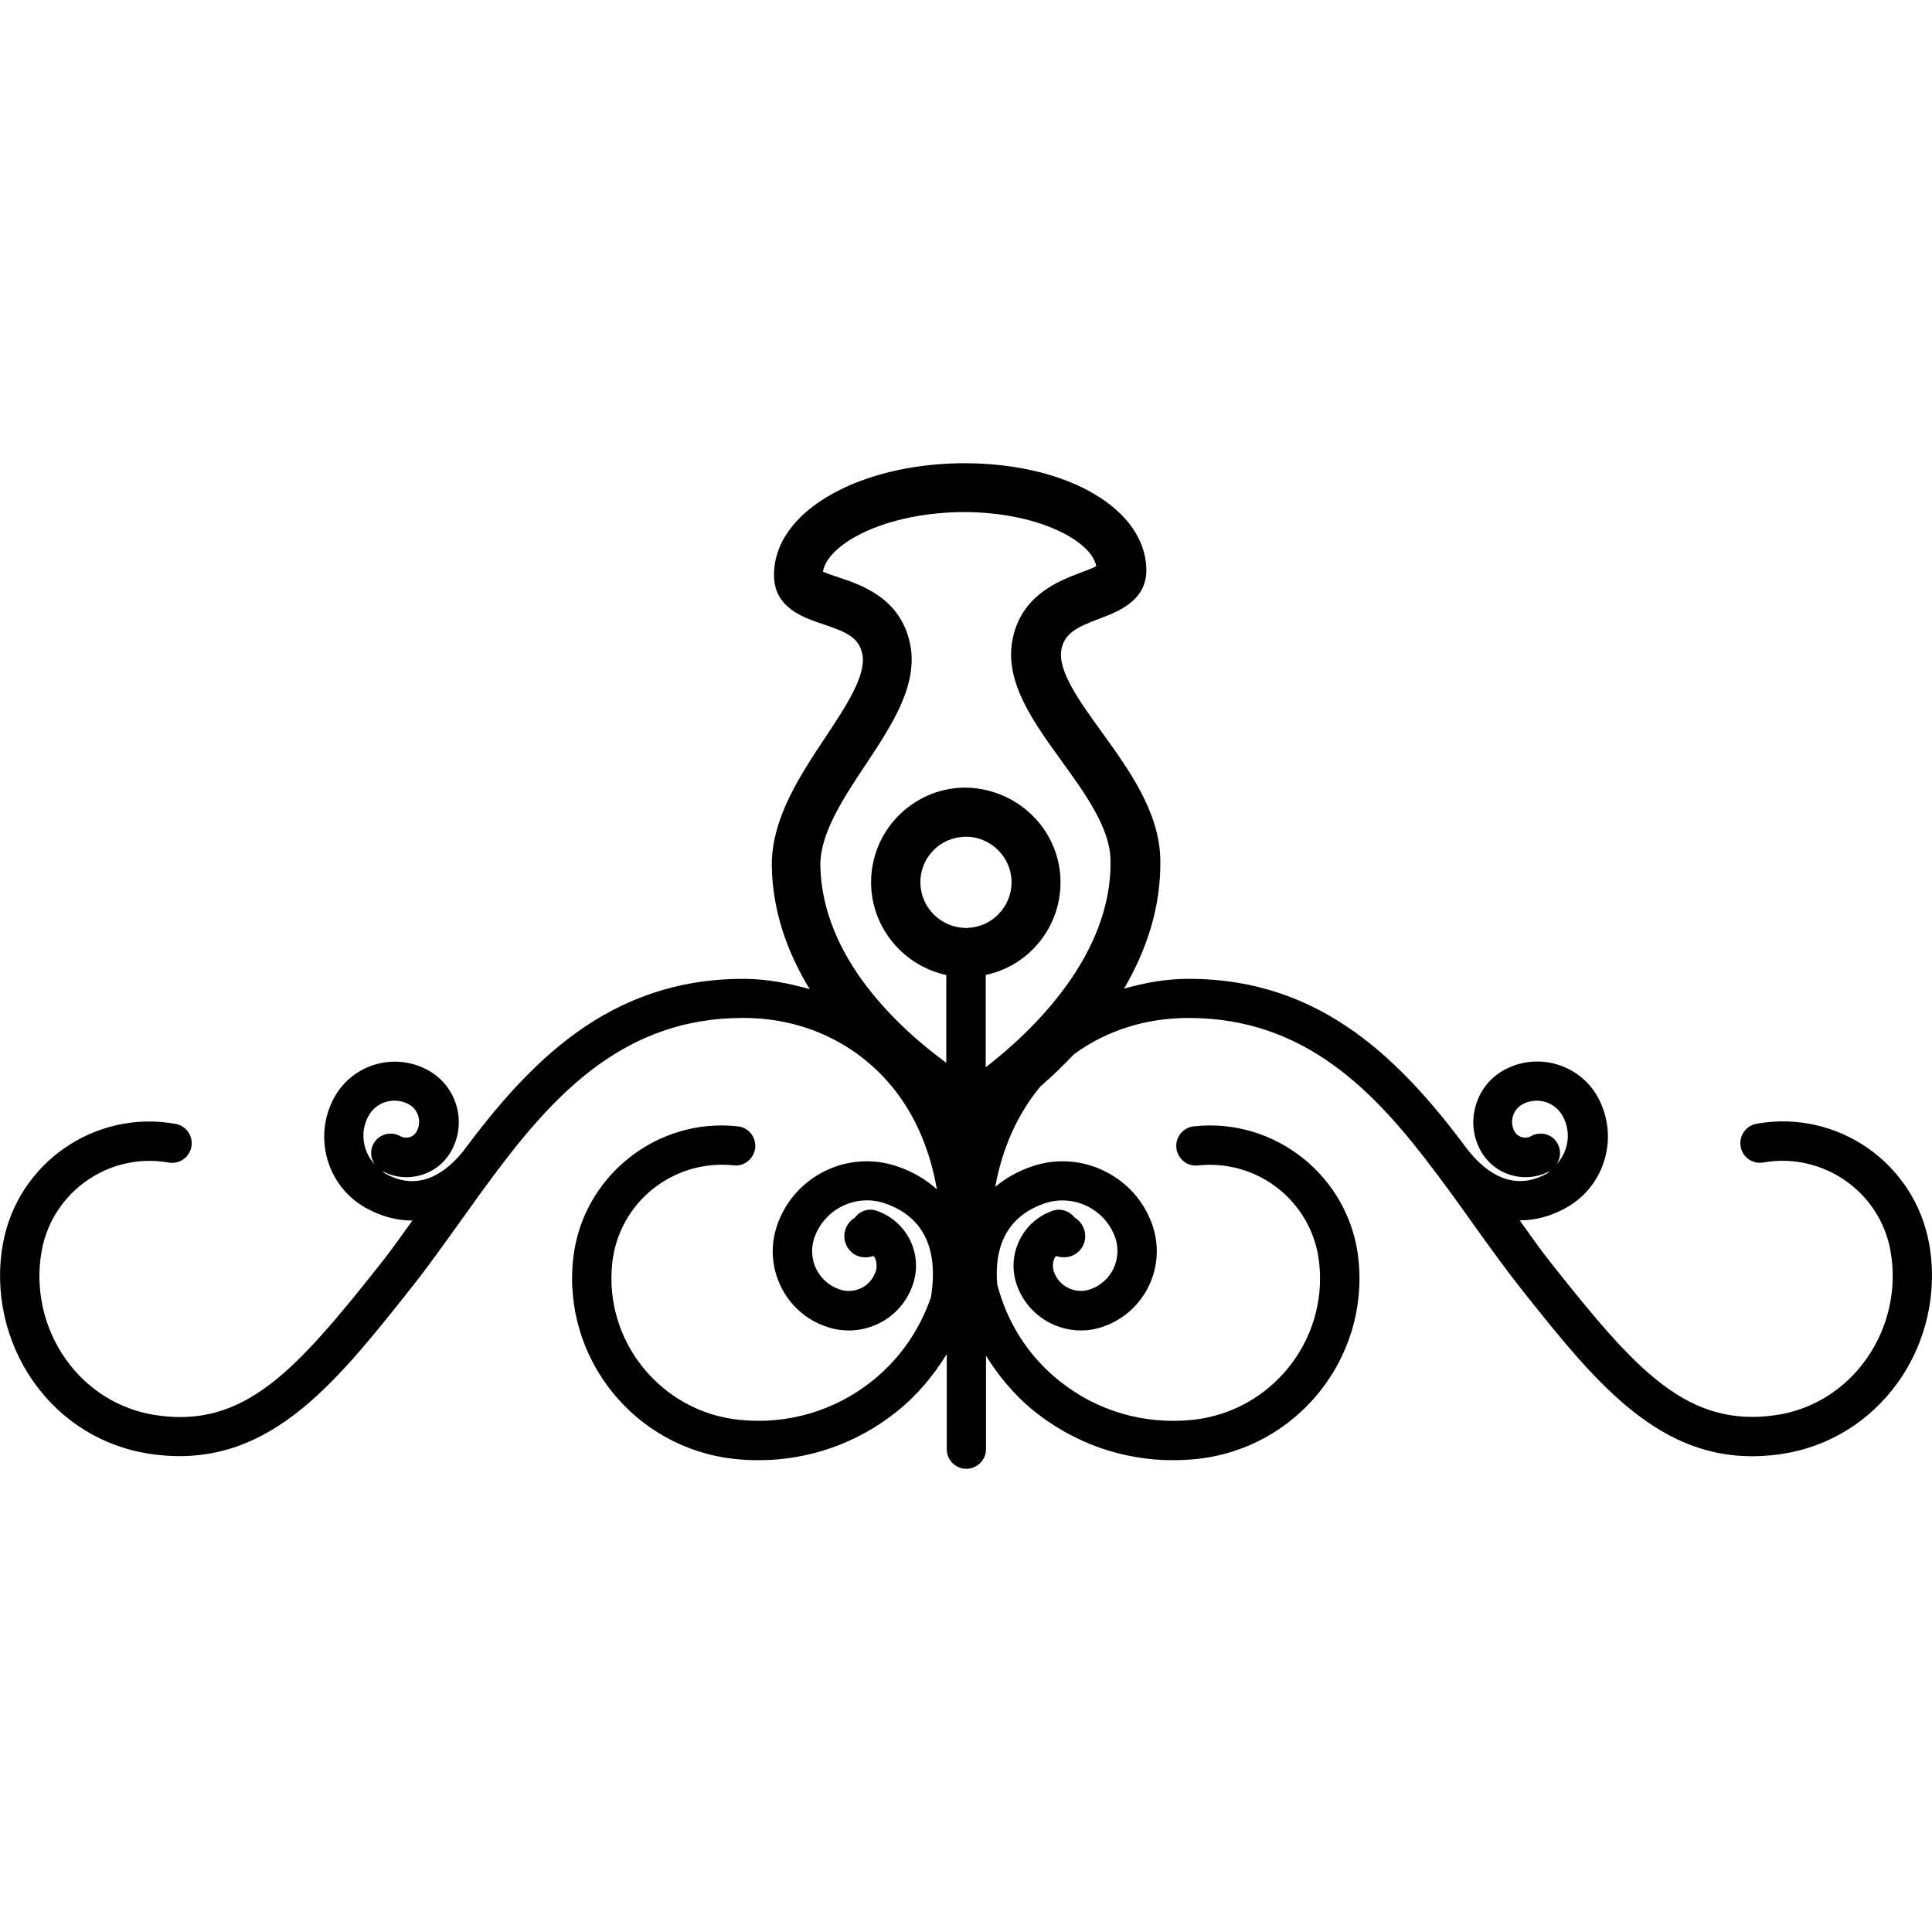 <?xml version="1.0" encoding="iso-8859-1"?>
<!-- Generator: Adobe Illustrator 16.0.0, SVG Export Plug-In . SVG Version: 6.00 Build 0)  -->
<!DOCTYPE svg PUBLIC "-//W3C//DTD SVG 1.1//EN" "http://www.w3.org/Graphics/SVG/1.1/DTD/svg11.dtd">
<svg version="1.1" id="Capa_1" xmlns="http://www.w3.org/2000/svg" xmlns:xlink="http://www.w3.org/1999/xlink" x="0px" y="0px"
	 width="212.214px" height="212.214px" viewBox="0 0 212.214 212.214" style="enable-background:new 0 0 212.214 212.214;"
	 xml:space="preserve">
<g>
	<g>
		<path d="M16.386,159.683c12.774,1.951,20.157-7.347,28.706-18.125c1.911-2.399,3.741-4.989,5.61-7.589
			c1.192-1.688,2.402-3.354,3.634-5.01c0.037-0.042,0.082-0.073,0.113-0.115c0.021-0.021,0.021-0.053,0.032-0.074
			c6.739-8.996,14.417-16.959,27.113-16.959c0.032,0,0.077,0,0.108,0c6.188,0.016,11.784,2.479,15.747,6.929
			c2.9,3.238,4.683,7.394,5.456,11.887c-1.205-1.065-2.616-1.92-4.316-2.5c-5.453-1.872-11.372,1.034-13.233,6.471
			c-0.762,2.22-0.606,4.604,0.408,6.702c1.021,2.104,2.813,3.691,5.034,4.43c0.789,0.279,1.619,0.412,2.436,0.412
			c1.118,0,2.223-0.254,3.262-0.755c1.793-0.87,3.125-2.389,3.768-4.276c0.562-1.619,0.448-3.359-0.303-4.894
			c-0.759-1.529-2.067-2.679-3.681-3.228c-0.918-0.316-1.875,0.042-2.405,0.791c-0.021,0-0.021,0-0.032,0
			c-1.097,0.707-1.437,2.178-0.728,3.264c0.604,0.966,1.769,1.282,2.8,0.918c0.045,0.068,0.122,0.079,0.153,0.132
			c0.242,0.507,0.29,1.065,0.113,1.593c-0.282,0.791-0.833,1.435-1.587,1.804c-0.751,0.358-1.592,0.411-2.381,0.137
			c-1.136-0.39-2.025-1.181-2.56-2.246c-0.525-1.076-0.583-2.278-0.211-3.407c1.097-3.185,4.574-4.883,7.76-3.797
			c5.266,1.814,5.674,6.519,5.055,10.305c-1.227,3.564-3.386,6.739-6.395,9.154c-4.179,3.365-9.408,4.884-14.763,4.309
			c-8.569-0.943-14.787-8.675-13.846-17.238c0.728-6.619,6.658-11.391,13.321-10.705c1.15,0.158,2.247-0.729,2.375-1.909
			c0.129-1.187-0.728-2.257-1.911-2.373c-8.904-1.002-17.097,5.537-18.078,14.522c-1.2,10.938,6.732,20.81,17.674,22.001
			c0.901,0.105,1.798,0.147,2.694,0.147c5.529,0,10.863-1.866,15.232-5.389c2.215-1.772,3.974-3.924,5.432-6.26v10.436
			c0,1.192,0.973,2.157,2.149,2.157c1.179,0,2.162-0.965,2.162-2.157v-10.262c1.423,2.272,3.154,4.371,5.302,6.096
			c4.388,3.513,9.703,5.379,15.235,5.379c0.896,0,1.798-0.053,2.694-0.143c10.938-1.196,18.874-11.063,17.672-21.995
			c-0.981-8.996-9.14-15.524-18.078-14.533c-1.191,0.126-2.046,1.196-1.914,2.384c0.121,1.181,1.224,2.066,2.368,1.908
			c6.687-0.706,12.604,4.087,13.32,10.705c0.944,8.564-5.284,16.301-13.837,17.234c-5.369,0.569-10.579-0.949-14.75-4.309
			c-3.407-2.737-5.719-6.429-6.782-10.584c-0.292-3.47,0.594-7.288,5.211-8.881c3.174-1.064,6.66,0.617,7.762,3.787
			c0.786,2.33-0.442,4.872-2.773,5.663c-1.613,0.56-3.417-0.316-3.971-1.94c-0.18-0.527-0.138-1.081,0.105-1.582
			c0.031-0.074,0.121-0.084,0.163-0.143c1.018,0.354,2.184,0.031,2.801-0.918c0.701-1.086,0.379-2.567-0.729-3.264
			c-0.01,0-0.021,0-0.042-0.011c-0.548-0.733-1.497-1.086-2.415-0.786c-1.604,0.555-2.911,1.693-3.662,3.244
			c-0.754,1.534-0.862,3.264-0.307,4.883c1.063,3.08,3.964,5.031,7.059,5.031c0.791,0,1.614-0.133,2.405-0.412
			c4.566-1.55,7.014-6.549,5.452-11.137c-1.866-5.427-7.814-8.327-13.236-6.477c-1.561,0.538-2.91,1.298-4.039,2.247
			c0.76-4.146,2.396-7.952,4.979-11.043c1.187-1.022,2.426-2.204,3.686-3.533c3.528-2.579,7.842-3.96,12.482-3.971
			c0.031,0,0.063,0,0.11,0c12.709,0,20.393,7.968,27.122,16.976c0.01,0.01,0.01,0.031,0.031,0.053
			c0.031,0.042,0.068,0.068,0.101,0.105c1.233,1.655,2.452,3.338,3.648,5.02c1.856,2.605,3.708,5.189,5.606,7.594
			c8.559,10.784,15.952,20.082,28.708,18.131c5.115-0.791,9.619-3.576,12.683-7.857c3.127-4.377,4.377-9.914,3.428-15.215
			c-1.593-8.854-10.051-14.781-18.958-13.188c-1.181,0.211-1.956,1.34-1.745,2.511c0.211,1.176,1.297,1.961,2.51,1.74
			c6.497-1.14,12.772,3.185,13.943,9.703c0.754,4.166-0.232,8.511-2.689,11.938c-2.362,3.322-5.864,5.495-9.804,6.097
			c-9.829,1.486-15.493-4.968-24.669-16.538c-1.229-1.529-2.384-3.201-3.564-4.841c0.01,0,0.021,0,0.042,0
			c1.688,0,3.417-0.453,5.094-1.402c4.293-2.416,5.816-7.868,3.417-12.182c-2.057-3.645-6.697-4.937-10.336-2.891
			c-1.508,0.854-2.6,2.247-3.063,3.929c-0.479,1.683-0.269,3.434,0.585,4.946c0.738,1.303,1.936,2.252,3.396,2.653
			c1.45,0.4,2.922,0.211,4.208-0.485c-0.116,0.084-0.189,0.2-0.332,0.274c-3.729,2.104-6.708-0.105-8.606-2.447
			c-7.214-9.677-15.968-18.921-30.738-18.921c-0.043,0-0.09,0-0.116,0c-2.447,0-4.768,0.443-7.014,1.076
			c2.404-4.101,4.092-8.886,3.986-14.23c-0.11-5.213-3.475-9.856-6.434-13.954c-2.373-3.29-4.836-6.687-4.44-9.001
			c0.327-1.806,1.572-2.468,4.177-3.452c2.089-0.788,5.242-1.982,5.163-5.45c-0.132-6.631-8.707-11.625-19.96-11.625l-0.73,0.005
			c-5.168,0.108-10.049,1.284-13.743,3.322c-4.24,2.336-6.539,5.572-6.462,9.115c0.079,3.47,3.267,4.53,5.387,5.237
			c2.637,0.88,3.931,1.484,4.306,3.267c0.501,2.307-1.825,5.806-4.071,9.186c-2.803,4.216-5.961,8.997-5.866,14.202
			c0.103,5.075,1.803,9.574,4.168,13.441c-2.305-0.664-4.691-1.123-7.204-1.139c-0.037,0-0.079,0-0.113,0
			c-14.816,0-23.57,9.286-30.794,18.989c-1.896,2.326-4.838,4.472-8.553,2.379c-0.119-0.074-0.201-0.19-0.33-0.274
			c2.706,1.477,6.091,0.521,7.602-2.157c0.854-1.508,1.065-3.264,0.601-4.951c-0.478-1.677-1.561-3.059-3.069-3.913
			c-3.67-2.057-8.287-0.754-10.333,2.89c-2.41,4.304-0.881,9.777,3.406,12.182c1.685,0.938,3.407,1.403,5.103,1.403
			c0.01,0,0.026-0.011,0.045-0.011c-1.184,1.646-2.355,3.312-3.57,4.841c-9.191,11.58-14.871,18.057-24.672,16.537
			c-3.95-0.606-7.438-2.773-9.814-6.096c-2.444-3.428-3.433-7.783-2.671-11.939c1.17-6.518,7.441-10.853,13.935-9.703
			c1.194,0.211,2.302-0.574,2.508-1.74c0.211-1.17-0.562-2.299-1.746-2.51c-8.862-1.593-17.37,4.324-18.958,13.188
			c-0.957,5.29,0.296,10.837,3.417,15.214C6.756,156.107,11.26,158.896,16.386,159.683z M168.166,124.793
			c-0.312,0.18-0.654,0.211-1.008,0.121c-0.332-0.1-0.622-0.311-0.785-0.616c-0.301-0.512-0.349-1.097-0.201-1.661
			c0.148-0.564,0.527-1.028,1.019-1.313c1.571-0.886,3.564-0.327,4.439,1.234c1.019,1.804,0.644,3.944-0.686,5.379
			c0.475-0.665,0.564-1.562,0.143-2.32C170.528,124.572,169.21,124.213,168.166,124.793z M106.203,101.922v0.047
			c-0.021,0-0.055-0.016-0.087-0.016c-0.01,0-0.016,0.005-0.026,0.005v-0.037c-2.7,0-4.941-2.205-4.994-4.91
			c-0.029-1.339,0.469-2.603,1.392-3.57c0.929-0.965,2.16-1.511,3.618-1.537c2.7,0,4.946,2.202,5.007,4.902
			c0.021,1.339-0.478,2.608-1.41,3.576C108.8,101.351,107.553,101.888,106.203,101.922z M95.1,83.966
			c2.858-4.308,5.816-8.77,4.854-13.299c-1.073-5.002-5.334-6.415-7.889-7.265c-0.517-0.171-1.242-0.414-1.669-0.614
			c0.2-1.297,1.524-2.721,3.652-3.884c2.9-1.598,6.993-2.562,11.243-2.65l0.609-0.005c7.907,0,13.951,3.056,14.516,5.946
			c-0.401,0.216-1.134,0.485-1.641,0.675c-2.51,0.949-6.718,2.536-7.594,7.58c-0.788,4.564,2.368,8.899,5.39,13.089
			c2.626,3.631,5.337,7.378,5.41,10.897c0.211,10.603-8.816,19.014-13.71,22.795V107.09c2.014-0.427,3.863-1.439,5.326-2.966
			c1.915-2.009,2.943-4.638,2.891-7.42c-0.116-5.621-4.775-10.193-10.603-10.193l0,0c-2.787,0.053-5.368,1.192-7.301,3.196
			c-1.922,2.004-2.953,4.638-2.9,7.415c0.098,4.894,3.641,8.983,8.258,9.975v9.64c-5.179-3.792-13.629-11.507-13.835-21.65
			C90.066,91.56,92.621,87.697,95.1,83.966z M41.181,127.937c-1.329-1.44-1.69-3.586-0.696-5.379
			c0.875-1.571,2.871-2.131,4.458-1.234c0.499,0.285,0.854,0.749,1.015,1.308c0.147,0.56,0.087,1.155-0.203,1.667
			c-0.34,0.627-1.147,0.859-1.788,0.495c-1.021-0.585-2.365-0.221-2.937,0.834C40.614,126.375,40.707,127.271,41.181,127.937z"/>
	</g>
</g>
<g>
</g>
<g>
</g>
<g>
</g>
<g>
</g>
<g>
</g>
<g>
</g>
<g>
</g>
<g>
</g>
<g>
</g>
<g>
</g>
<g>
</g>
<g>
</g>
<g>
</g>
<g>
</g>
<g>
</g>
</svg>
